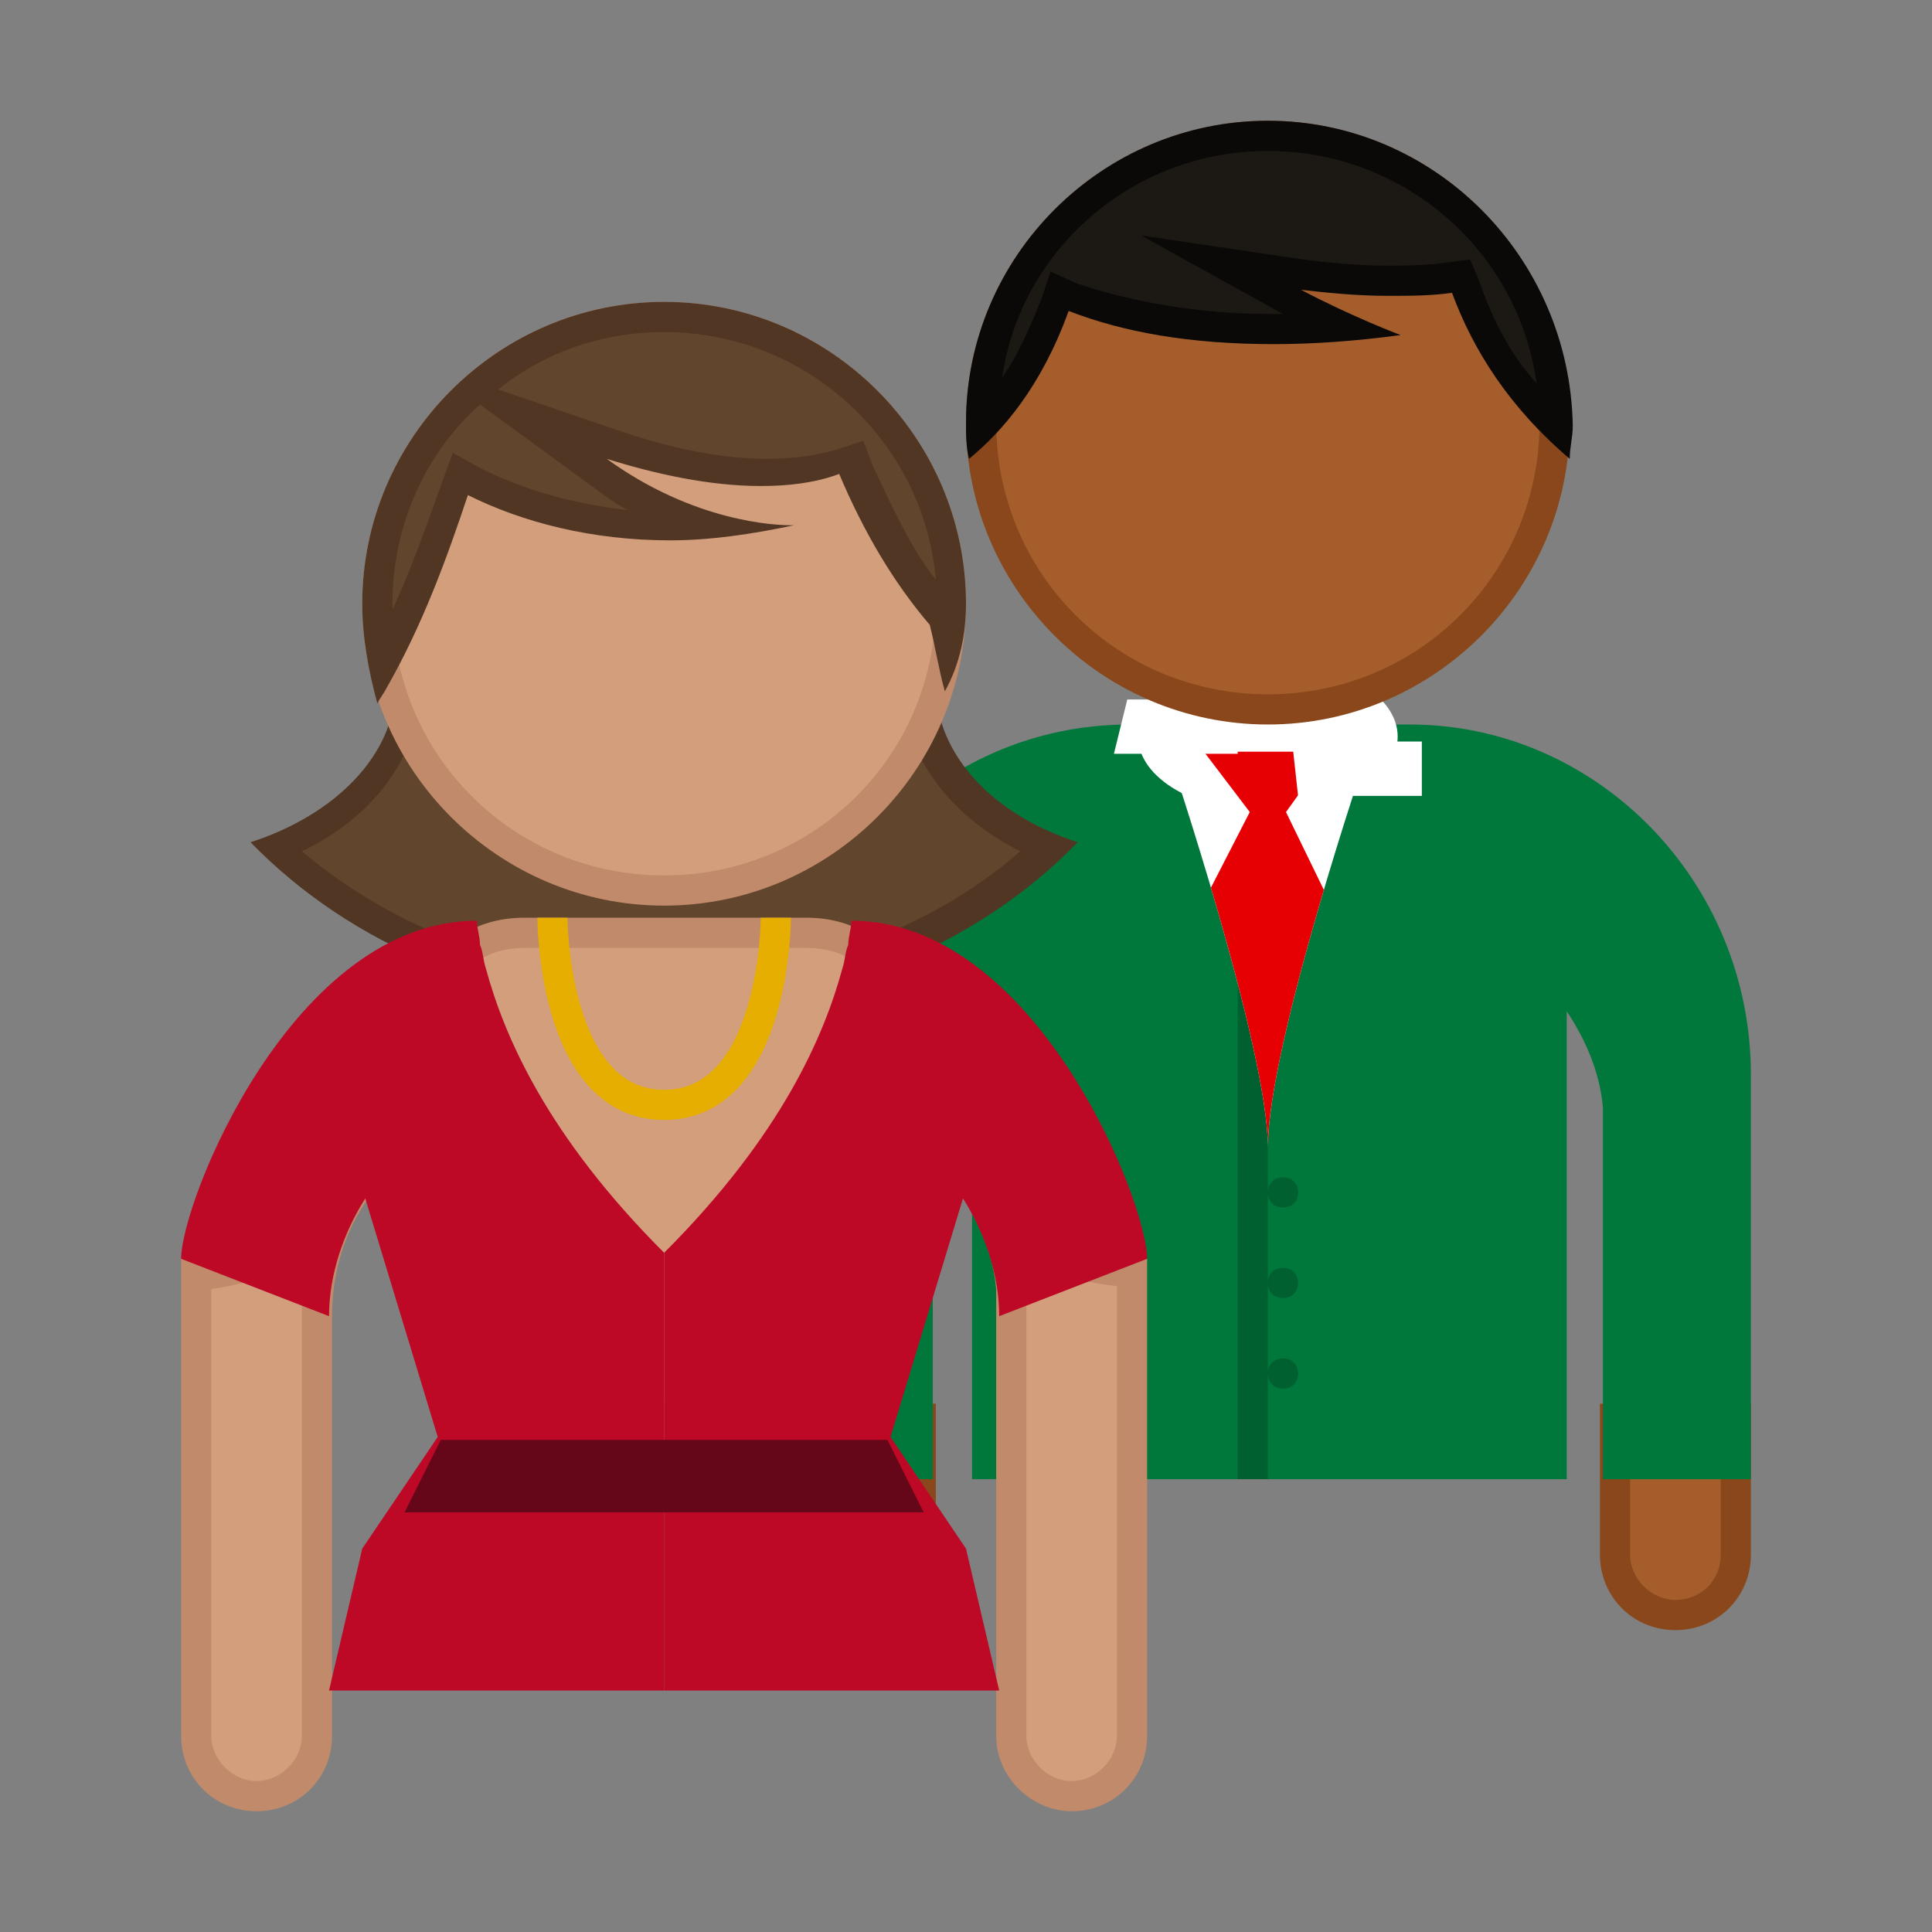 <?xml version="1.0"?>
<svg xmlns="http://www.w3.org/2000/svg" xmlns:xlink="http://www.w3.org/1999/xlink" width="64" height="64" viewBox="0 0 64 64" style="enable-background:new 0 0 64 64">
  <rect x="0" y="0" width="64" height="64" fill="#808080" stroke="none"/>
  <defs>
    <path id="0" d="m38.7 24.9c0 0 3.3 9.8 3.3 13.1 0-3.4 3.3-13.1 3.3-13.1h-6.6"/>
    <clipPath id="1">
      <use xlink:href="#0"/>
    </clipPath>
  </defs>
  <path d="m28.5 53.5c-1.1 0-2-.9-2-2v-4.5h4v4.5c0 1.1-.9 2-2 2" style="fill:#a55d2b"/>
  <path d="m30 47.5v4c0 .9-.7 1.5-1.5 1.5-.8 0-1.5-.7-1.5-1.5v-4h3m1-1h-5v5c0 1.4 1.1 2.5 2.5 2.5 1.4 0 2.5-1.1 2.5-2.5v-5z" style="fill:#89471b"/>
  <path d="m55.5 53.5c-1.1 0-2-.9-2-2v-4.5h4v4.5c0 1.1-.9 2-2 2" style="fill:#a55d2b"/>
  <path d="m57 47.5v4c0 .9-.7 1.5-1.5 1.5-.8 0-1.5-.7-1.5-1.5v-4h3m1-1h-5v5c0 1.4 1.1 2.5 2.5 2.5 1.4 0 2.5-1.1 2.5-2.5v-5z" style="fill:#89471b"/>
  <path d="m46.7 24h-9.3c-6.3 0-11.3 5.2-11.3 11.5v.8c0 .2-.1.4-.1.6v12.1h4.9v-6.7-4.8c0-1.5.5-2.8 1.3-3.9v15.4h19.7v-15.5c.6.9 1.1 2 1.2 3.2 0 .1 0 .1 0 .2v12.1h4.9v-11.4-.7-1.3c0-6.4-5.1-11.6-11.3-11.6" style="fill:#00783c"/>
  <ellipse cx="42" cy="24.4" rx="4.3" ry="2.5" style="fill:#fff"/>
  <path d="m41 30h1v19h-1z" style="opacity:.2"/>
  <path d="m42.5 39c-.3 0-.5.2-.5.5 0 .3.2.5.5.5.3 0 .5-.2.5-.5 0-.3-.2-.5-.5-.5" style="opacity:.2"/>
  <path d="m42.5 42c-.3 0-.5.2-.5.5 0 .3.2.5.5.5.3 0 .5-.2.5-.5 0-.3-.2-.5-.5-.5" style="opacity:.2"/>
  <path d="m42.5 45c-.3 0-.5.2-.5.5 0 .3.2.5.5.5.3 0 .5-.2.5-.5 0-.3-.2-.5-.5-.5" style="opacity:.2"/>
  <path d="m38.7 24.9c0 0 3.3 9.8 3.3 13.1 0-3.4 3.3-13.1 3.3-13.1h-6.6" style="clip-path:url(#1);fill:#fff"/>
  <path d="m39.5 24.4l1.9 2.5-1.9 3.7 2.5 7.4 2.4-7.4-1.8-3.7 1.8-2.5z" style="clip-path:url(#1);fill:#e70003"/>
  <g style="fill:#fff">
    <path d="m42.803 24.564h4.297v1.8h-4.1z"/>
    <path d="m37.343 23.171h3.657v1.8h-4.1z"/>
  </g>
  <path d="m42 23.5c-5.2 0-9.5-4.3-9.5-9.5s4.3-9.5 9.5-9.5 9.5 4.3 9.5 9.5-4.3 9.5-9.5 9.5" style="fill:#a55d2b"/>
  <path d="m42 5c5 0 9 4 9 9s-4 9-9 9-9-4-9-9 4-9 9-9m0-1c-5.5 0-10 4.5-10 10 0 5.5 4.5 10 10 10s10-4.5 10-10c0-5.5-4.5-10-10-10z" style="fill:#89471b"/>
  <path d="m32.5 14c0-5.2 4.3-9.5 9.5-9.5s9.5 4.3 9.5 9.5c0 0 0 0 0 0-1.4-1.3-2.4-2.8-3-4.6l-.1-.4h-.4c-.7.1-1.4.1-2 .1-1 0-1.9-.1-2.8-.2l-2.7-.4 2.4 1.3c.6.3 1.1.6 1.6.8-.8.1-1.5.1-2.3.1-2.5 0-4.7-.4-6.6-1.1l-.5-.2-.2.5c-.6 1.7-1.4 3-2.4 4 0 .2 0 .1 0 .1" style="fill:#1c1914"/>
  <path d="m42 5c4.5 0 8.3 3.3 8.9 7.7-.9-1-1.5-2.2-1.9-3.4l-.3-.7-.8.1c-.7.1-1.4.1-2 .1-.9 0-1.9-.1-2.7-.2l-5.4-.8 4.7 2.6c-.1 0-.2 0-.4 0-2.4 0-4.6-.4-6.4-1l-.9-.4-.3.9c-.4 1-.8 1.9-1.3 2.6.6-4.2 4.3-7.5 8.8-7.5m0-1c-5.5 0-10 4.5-10 10 0 .4 0 .8.1 1.2 1.1-.9 2.4-2.4 3.3-4.9 1.8.7 4 1.1 6.8 1.1 1.3 0 2.7-.1 4.2-.3 0 0-1.6-.6-3.3-1.5.9.1 1.8.2 2.9.2.7 0 1.4 0 2.1-.1.7 1.9 1.9 3.8 3.9 5.5 0-.4.1-.7.1-1.1-.1-5.6-4.6-10.1-10.1-10.1z" style="fill:#0a0907"/>
  <path d="m22 32.9c-4.9 0-9.5-1.7-12.8-4.8 2.5-1 4.1-2.8 4.3-4.9h16.9c.2 2.1 1.9 3.9 4.3 4.9-3.2 3-7.8 4.8-12.7 4.8" style="fill:#61452d"/>
  <path d="m30 23.7c.4 1.9 1.8 3.5 3.8 4.5-3.1 2.7-7.4 4.2-11.9 4.2-4.5 0-8.7-1.5-11.9-4.2 2.1-1 3.5-2.7 3.8-4.5h16.2m1-1h-17.9c0 0 0 0 0 0 0 2.3-2 4.3-4.8 5.2 3.3 3.4 8.2 5.5 13.7 5.5 5.5 0 10.4-2.1 13.7-5.5-2.8-.9-4.7-2.9-4.7-5.2z" style="fill:#513624"/>
  <path d="m35.5 59.5c-1.1 0-2-.9-2-2v-14.7c-.2-1.3-.6-2.4-1.2-3.3l-.3-.5-10 8-9.9-8-.3.4c-.8 1.2-1.3 2.6-1.3 4.2v13.9c0 1.1-.9 2-2 2-1.1 0-2-.9-2-2v-15.3c4.4-.2 5.6-3.6 6.6-6.6.9-2.5 1.7-4.7 4.2-4.7h9.3c2.6 0 3.3 2.2 4.2 4.7 1.1 3 2.2 6.3 6.6 6.6v15.3c.1 1.1-.8 2-1.9 2" style="fill:#d29e7c"/>
  <path d="m26.7 31.4c2.1 0 2.8 1.6 3.8 4.4.3.9.7 1.9 1.2 2.9l-.4.3-9.3 7.4-9.2-7.4-.4-.3c.5-.9.8-1.9 1.2-2.9 1-2.8 1.7-4.4 3.8-4.4h9.3m-16.4 10c-.2.7-.3 1.4-.3 2.2v13.9c0 .8-.7 1.5-1.5 1.5-.8 0-1.5-.7-1.5-1.5v-14.8c1.4-.2 2.4-.6 3.3-1.3m23.5 0c.8.6 1.9 1.1 3.2 1.2v14.9c0 .8-.7 1.5-1.5 1.5-.8 0-1.5-.7-1.5-1.5v-14.5-.3-.1-.1c-.1-.3-.1-.7-.2-1.1m-7.1-11h-9.3c-6.3 0-3.1 11.3-11.4 11.3v15.8c0 1.4 1.1 2.5 2.5 2.5 1.4 0 2.5-1.1 2.5-2.5v-13.9c0-1.4.4-2.8 1.2-3.9l9.8 7.9 9.9-7.9c.6.9 1 1.9 1.1 3v.3 14.5c0 1.4 1.2 2.5 2.5 2.5 1.4 0 2.5-1.1 2.5-2.5v-15.8c-8.2 0-5.1-11.3-11.3-11.3z" style="fill:#c18a6b"/>
  <g style="fill:#bd0926">
    <path d="m33.1 56h-11.1v-14.5c3.9-3.9 5.3-7.2 5.9-9.4.1-.3.1-.6.2-.8 0-.3.1-.5.1-.8 6.1 0 9.8 9.3 9.8 11.2l-4.9 1.9c0-1.4-.5-2.8-1.2-3.9l-2.4 7.9 2.5 3.7 1.1 4.7"/>
    <path d="m10.9 56h11.1v-14.5c-3.9-3.9-5.3-7.2-5.9-9.4-.1-.3-.1-.6-.2-.8 0-.3-.1-.5-.1-.8-6.1 0-9.8 9.3-9.8 11.2l4.9 1.9c0-1.4.5-2.8 1.2-3.9l2.4 7.9-2.5 3.7-1.1 4.7"/>
  </g>
  <path d="m22 29.5c-5.2 0-9.5-4.3-9.5-9.5s4.3-9.5 9.5-9.5 9.5 4.3 9.5 9.5-4.3 9.5-9.5 9.5" style="fill:#d29e7c"/>
  <path d="m22 11c5 0 9 4 9 9s-4 9-9 9-9-4-9-9 4-9 9-9m0-1c-5.5 0-10 4.5-10 10 0 5.5 4.5 10 10 10s10-4.5 10-10c0-5.5-4.5-10-10-10z" style="fill:#c18a6b"/>
  <path d="m12.7 21.9c-.1-.6-.2-1.3-.2-1.9 0-5.2 4.3-9.5 9.5-9.5s9.5 4.3 9.5 9.5c0 .2 0 .4 0 .7v-.1l-.1-.1c-1.1-1.2-2.1-2.8-2.9-4.8l-.2-.4-.4.1c-.7.2-1.6.3-2.5.3-1.5 0-3.2-.3-5-.9l-3-1 2.6 1.9c1.2.9 2.3 1.4 3.3 1.7-.3 0-.7 0-1 0-2.3 0-4.5-.5-6.5-1.5l-.5-.2-.2.5c-.7 2.1-1.5 4-2.4 5.7" style="fill:#61452d"/>
  <path d="m22 11c4.7 0 8.6 3.6 9 8.2-.8-1-1.4-2.3-2.1-3.8l-.3-.8-.9.3c-.7.2-1.5.3-2.3.3-1.4 0-3-.3-4.8-.9l-4.1-1.4c1.5-1.2 3.4-1.9 5.5-1.9m-6.1 2.4l3.7 2.7c.4.3.8.6 1.2.8-1.7-.2-3.3-.6-4.9-1.4l-.9-.5-.4 1.1c-.5 1.4-1 2.8-1.6 4.1 0-.1 0-.1 0-.2 0-2.6 1.1-5 2.9-6.6m6.1-3.4c-5.5 0-10 4.5-10 10 0 1.1.2 2.2.5 3.3.1-.2.2-.3.3-.5 1.2-2.1 2-4.3 2.7-6.4 1.8.9 4.1 1.5 6.7 1.5 1.3 0 2.7-.2 4.1-.5 0 0 0 0-.1 0-.5 0-3.2-.1-6.1-2.2 1.6.5 3.4.9 5.1.9.9 0 1.8-.1 2.6-.4.8 1.9 1.8 3.6 3 5 .2.8.3 1.5.5 2.2.5-.9.7-1.9.7-2.9 0-5.5-4.5-10-10-10z" style="fill:#513624"/>
  <path d="m18.3 30.4c0 0 0 6.2 3.7 6.2 3.7 0 3.7-6.2 3.7-6.2" style="fill:none;stroke-miterlimit:10;stroke:#e5ae00"/>
  <path d="m30.6 50.1h-17.2l1.2-2.4h14.8z" style="fill:#660619"/>
</svg>
